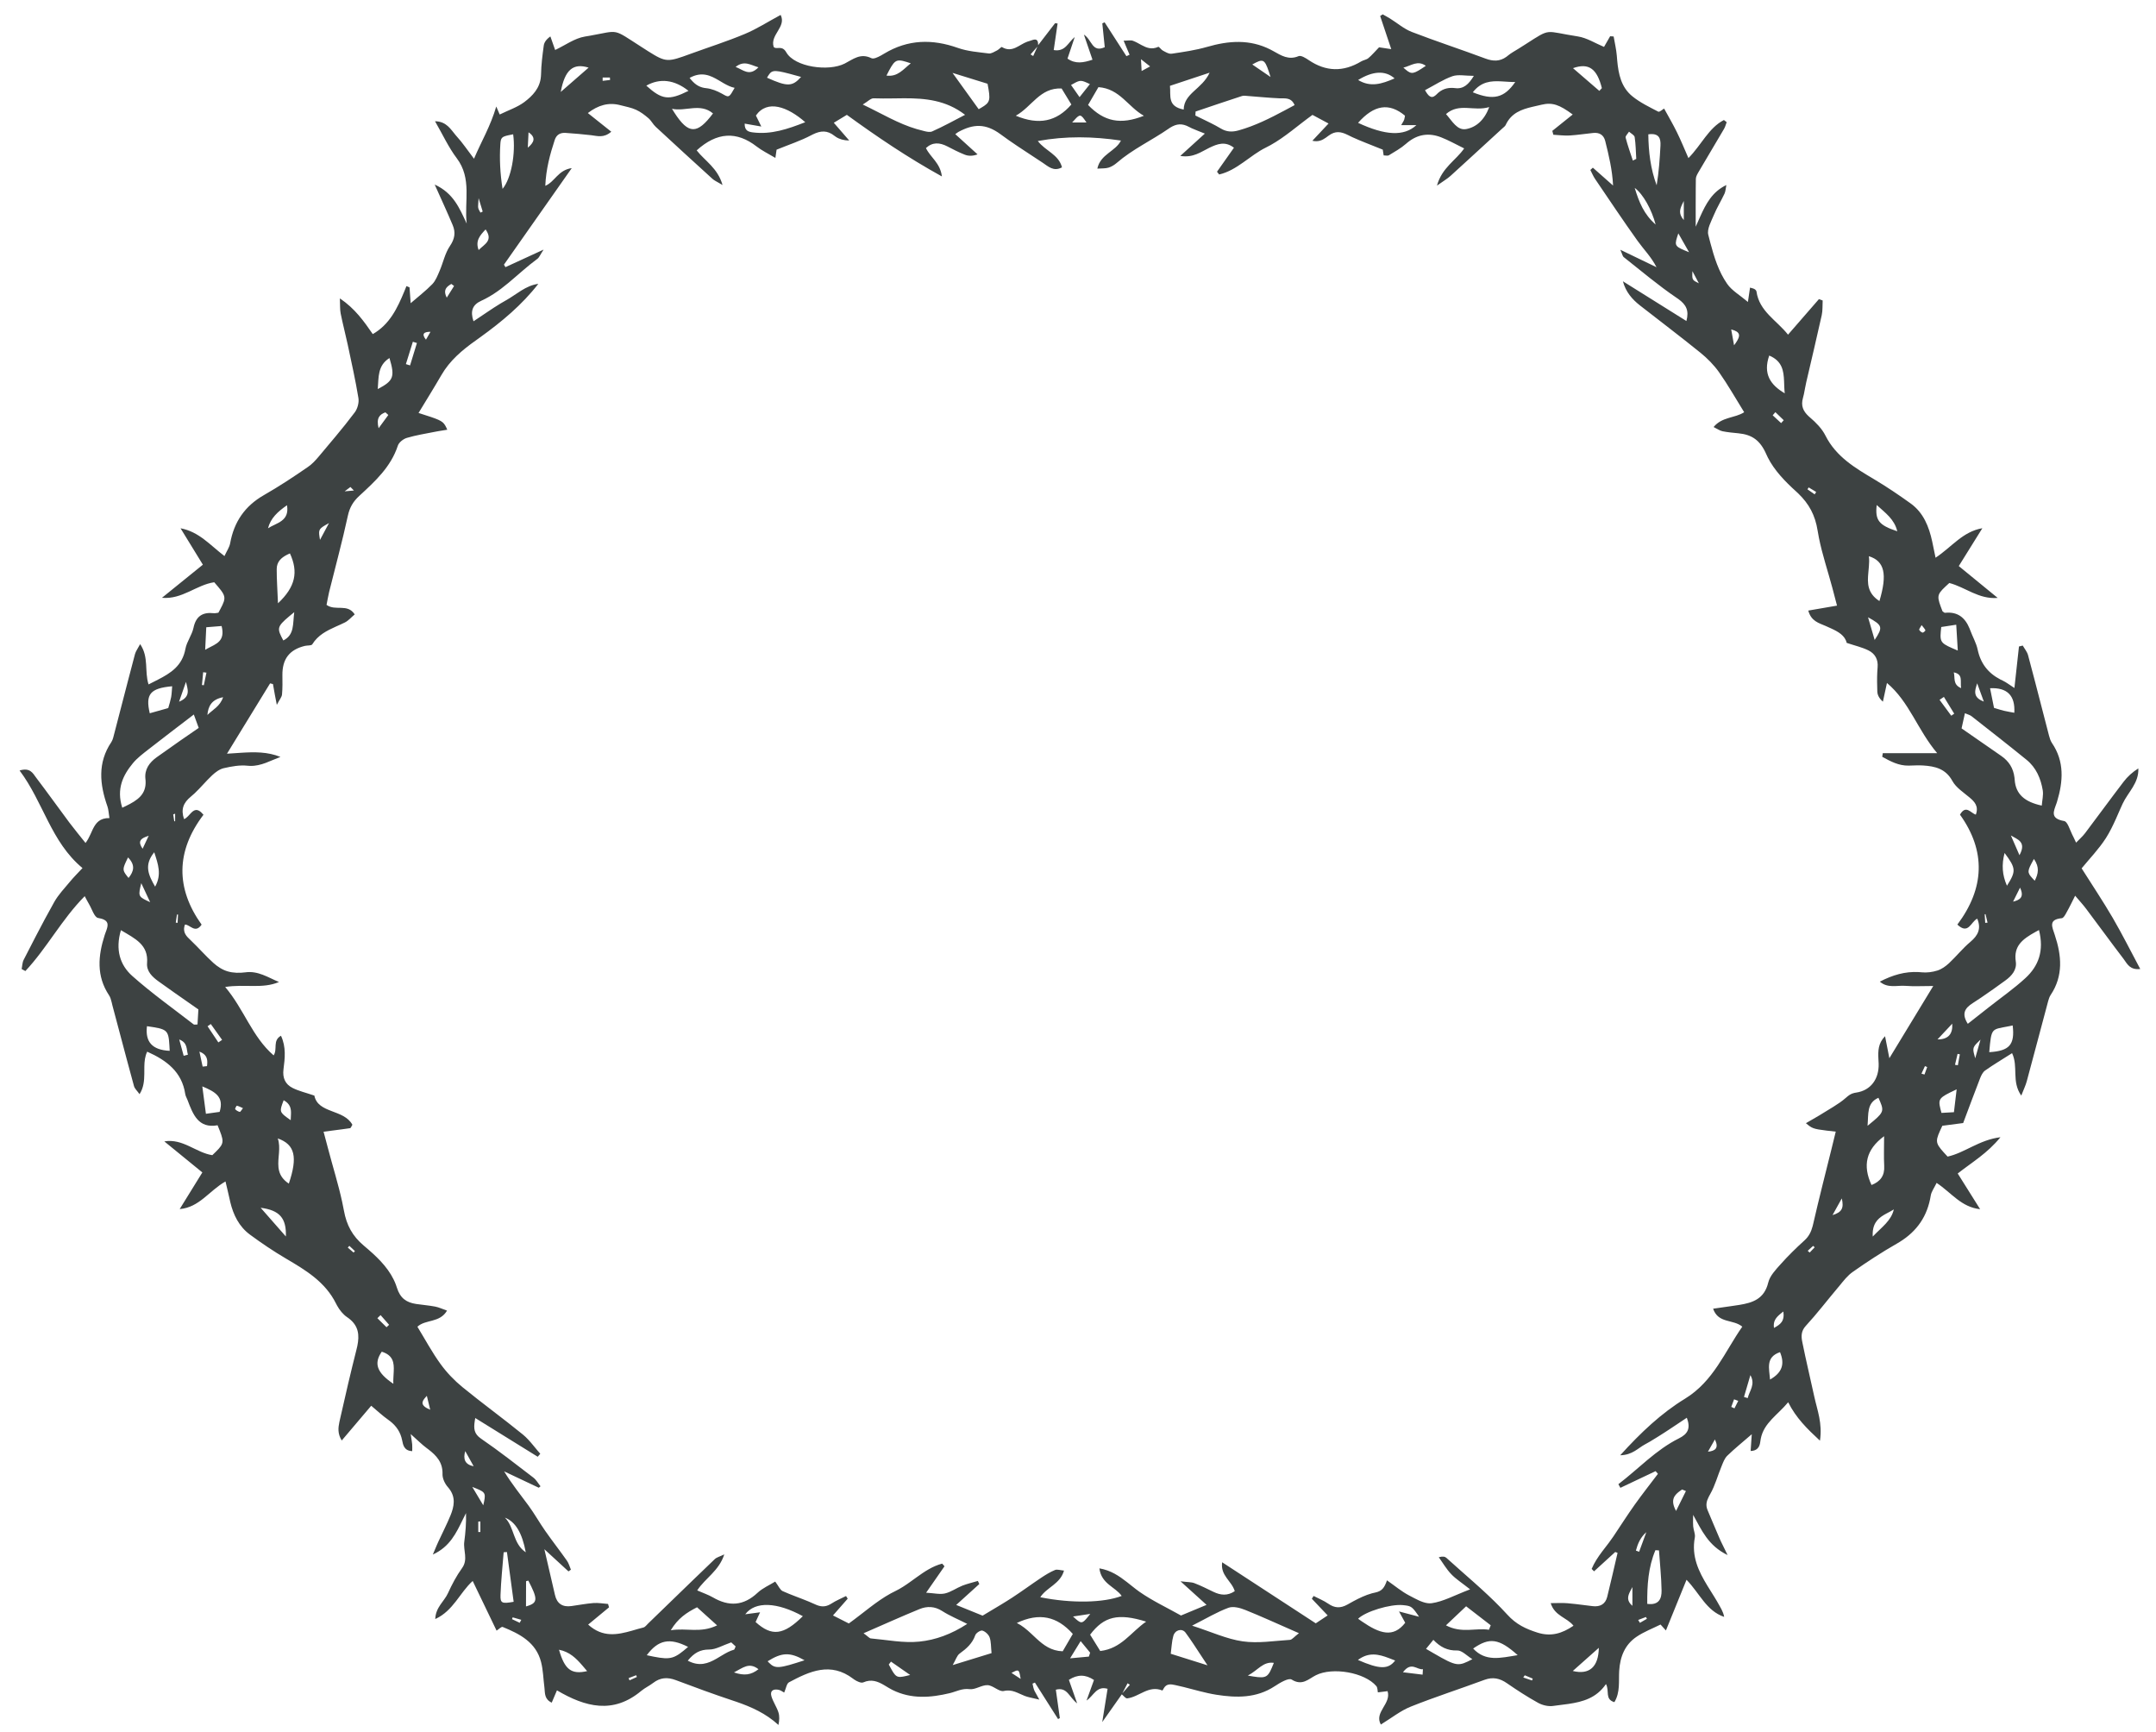 <?xml version="1.0" encoding="UTF-8"?>
<svg width="61px" height="49px" viewBox="0 0 61 49" version="1.1" xmlns="http://www.w3.org/2000/svg" xmlns:xlink="http://www.w3.org/1999/xlink">
    <title>57</title>
    <g id="页面-1" stroke="none" stroke-width="1" fill="none" fill-rule="evenodd">
        <g id="花环" transform="translate(-564, -562)" fill="#3D4242">
            <path d="M603.121,562.406 C603.191,562.446 603.262,562.483 603.33,562.525 C603.534,562.652 603.723,562.818 603.943,562.903 C604.632,563.169 605.336,563.398 606.029,563.657 C606.249,563.739 606.437,563.739 606.621,563.607 L606.66,563.576 C606.706,563.538 606.756,563.504 606.808,563.472 L606.963,563.378 L607.167,563.249 C607.899,562.78 607.683,562.883 608.639,563.03 C608.896,563.069 609.134,563.224 609.383,563.327 L609.556,563.025 L609.655,563.032 C609.686,563.214 609.73,563.396 609.745,563.579 L609.756,563.714 C609.792,564.097 609.867,564.468 610.188,564.727 C610.406,564.903 610.667,565.028 610.918,565.159 C610.952,565.177 611.038,565.096 611.083,565.071 L611.269,565.406 C611.33,565.516 611.389,565.626 611.444,565.738 C611.555,565.963 611.65,566.196 611.771,566.472 C612.141,566.098 612.34,565.62 612.775,565.395 L612.853,565.456 L612.82,565.551 C612.809,565.583 612.797,565.614 612.78,565.643 L612.066,566.851 C612.029,566.915 611.983,566.988 611.981,567.057 L611.978,567.338 C611.975,567.669 611.977,568.012 611.977,568.413 L612.099,568.138 C612.269,567.759 612.444,567.427 612.844,567.234 C612.824,567.334 612.822,567.413 612.792,567.478 C612.696,567.683 612.575,567.877 612.489,568.086 C612.414,568.266 612.291,568.481 612.333,568.643 L612.39,568.865 C612.498,569.273 612.624,569.682 612.868,570.031 C613.001,570.222 613.226,570.348 613.454,570.542 L613.514,570.136 L613.584,570.155 C613.604,570.161 613.623,570.167 613.639,570.177 C613.664,570.191 613.692,570.219 613.696,570.245 C613.775,570.808 614.267,571.06 614.589,571.467 L615.463,570.462 L615.569,570.5 C615.561,570.64 615.572,570.783 615.542,570.918 C615.402,571.552 615.25,572.183 615.104,572.815 C615.078,572.926 615.062,573.038 615.038,573.149 L615.011,573.259 C614.949,573.478 615.016,573.631 615.174,573.777 L615.209,573.808 C615.379,573.953 615.549,574.125 615.647,574.321 C615.951,574.925 616.493,575.24 617.039,575.566 C617.388,575.774 617.726,576.003 618.056,576.24 C618.421,576.502 618.576,576.896 618.668,577.318 L618.763,577.777 C619.226,577.471 619.528,577.039 620.087,576.942 L619.42,578.013 L620.521,578.914 C619.983,578.959 619.606,578.609 619.152,578.492 L619.039,578.596 C618.785,578.835 618.803,578.882 618.959,579.291 L619.003,579.325 C619.013,579.331 619.023,579.336 619.032,579.335 C619.391,579.298 619.599,579.474 619.724,579.777 L619.743,579.826 C619.81,580.011 619.914,580.185 619.954,580.375 C620.037,580.769 620.251,581.041 620.593,581.219 L620.659,581.251 C620.764,581.3 620.857,581.375 620.994,581.462 L621.123,580.288 L621.23,580.262 C621.281,580.352 621.354,580.437 621.38,580.534 L621.58,581.291 L621.973,582.809 C621.992,582.881 622.015,582.957 622.056,583.018 C622.414,583.543 622.372,584.105 622.202,584.672 L622.185,584.724 C622.107,584.949 621.99,585.153 622.402,585.226 C622.497,585.243 622.557,585.461 622.629,585.608 L622.672,585.694 C622.69,585.732 622.71,585.776 622.739,585.837 C622.838,585.734 622.927,585.658 622.995,585.567 C623.359,585.085 623.715,584.596 624.082,584.116 C624.194,583.969 624.332,583.843 624.5,583.737 C624.519,584.153 624.209,584.407 624.057,584.734 L623.993,584.875 L623.868,585.16 C623.783,585.349 623.693,585.535 623.583,585.708 C623.381,586.022 623.115,586.296 622.896,586.564 C623.193,587.035 623.5,587.492 623.777,587.967 C624.045,588.427 624.283,588.904 624.554,589.411 C624.271,589.444 624.19,589.276 624.098,589.148 L624.081,589.124 C623.723,588.656 623.378,588.179 623.023,587.708 C622.934,587.589 622.833,587.481 622.712,587.338 L622.598,587.567 C622.575,587.614 622.552,587.658 622.529,587.701 L622.446,587.853 C622.412,587.913 622.374,587.97 622.335,587.974 C621.947,588.012 622.061,588.217 622.137,588.45 C622.329,589.028 622.383,589.603 622.019,590.147 C621.987,590.196 621.967,590.255 621.951,590.313 L621.939,590.357 C621.74,591.099 621.545,591.843 621.344,592.585 C621.312,592.705 621.256,592.817 621.188,592.993 C620.906,592.59 621.111,592.178 620.928,591.792 L620.538,592.037 C620.41,592.117 620.286,592.198 620.165,592.283 C620.098,592.33 620.054,592.424 620.022,592.505 C619.864,592.912 619.712,593.322 619.544,593.769 L618.955,593.846 L618.889,593.988 C618.738,594.324 618.774,594.363 619.104,594.718 C619.588,594.612 619.993,594.246 620.599,594.17 C620.228,594.626 619.8,594.874 619.39,595.196 L620.024,596.206 C619.488,596.148 619.218,595.745 618.793,595.462 C618.728,595.599 618.646,595.705 618.627,595.82 C618.534,596.403 618.239,596.829 617.746,597.133 L617.674,597.176 C617.243,597.422 616.825,597.695 616.419,597.981 C616.275,598.082 616.162,598.228 616.048,598.368 L615.99,598.437 C615.69,598.793 615.407,599.164 615.092,599.506 C614.953,599.656 614.961,599.809 614.993,599.966 C615.045,600.225 615.102,600.483 615.16,600.74 L615.333,601.513 C615.416,601.893 615.567,602.263 615.492,602.754 C615.126,602.415 614.817,602.112 614.593,601.667 C614.296,602.027 613.907,602.247 613.818,602.697 L613.798,602.821 C613.777,602.931 613.72,603.041 613.531,603.046 L613.563,602.572 C613.313,602.789 613.081,602.975 612.87,603.18 C612.791,603.256 612.75,603.376 612.706,603.483 C612.598,603.744 612.525,604.023 612.387,604.265 L612.345,604.343 C612.281,604.469 612.254,604.583 612.315,604.725 C612.428,604.988 612.535,605.253 612.65,605.515 L612.69,605.604 C612.739,605.709 612.798,605.824 612.879,605.99 C612.327,605.723 612.146,605.286 611.904,604.853 L611.901,605.071 C611.902,605.108 611.903,605.144 611.906,605.18 C611.914,605.285 611.97,605.394 611.952,605.492 C611.852,606.029 612.061,606.452 612.309,606.86 L612.502,607.17 C612.554,607.255 612.606,607.341 612.653,607.428 L612.706,607.524 C612.739,607.59 612.768,607.658 612.782,607.739 C612.276,607.567 612.091,607.074 611.717,606.689 L611.134,608.123 L610.982,607.955 C610.758,608.067 610.516,608.158 610.307,608.299 C609.972,608.524 609.837,608.863 609.812,609.266 C609.794,609.557 609.846,609.869 609.676,610.151 C609.398,610.07 609.544,609.834 609.438,609.639 C609.167,610.036 608.781,610.141 608.378,610.201 L607.943,610.258 C607.807,610.278 607.641,610.238 607.519,610.171 C607.215,610.003 606.923,609.813 606.637,609.616 C606.435,609.476 606.239,609.432 606,609.52 C605.307,609.777 604.602,610.003 603.916,610.277 C603.629,610.391 603.377,610.595 603.068,610.784 C602.872,610.432 603.37,610.199 603.259,609.84 L602.984,609.874 C602.973,609.822 602.978,609.741 602.94,609.696 C602.611,609.309 601.703,609.152 601.231,609.389 C601.02,609.496 600.844,609.699 600.546,609.512 C600.458,609.456 600.211,609.604 600.064,609.701 C599.547,610.041 598.982,610.031 598.413,609.941 C598.102,609.892 597.797,609.799 597.49,609.723 L597.252,609.668 C597.134,609.642 597.009,609.621 596.93,609.753 L596.912,609.786 C596.906,609.8 596.89,609.822 596.886,609.821 C596.501,609.663 596.231,610.002 595.894,610.044 C595.852,610.05 595.801,609.986 595.753,609.942 L595.739,609.93 L595.186,610.714 L595.337,609.773 C595.023,609.683 594.95,609.965 594.742,610.105 L594.952,609.524 C594.714,609.365 594.489,609.361 594.242,609.52 L594.476,610.185 C594.246,610.013 594.198,609.712 593.873,609.799 L593.986,610.602 C593.969,610.611 593.953,610.62 593.936,610.629 L593.281,609.597 L593.213,609.627 L593.239,609.745 C593.244,609.764 593.25,609.783 593.257,609.802 L593.274,609.84 C593.3,609.891 593.338,609.953 593.406,610.079 L593.14,610.018 C593.085,610.005 593.038,609.992 592.994,609.975 C592.803,609.903 592.645,609.78 592.402,609.835 C592.27,609.866 592.1,609.678 591.943,609.67 C591.774,609.663 591.595,609.804 591.432,609.783 C591.219,609.756 591.061,609.85 590.877,609.895 C590.332,610.026 589.784,610.071 589.249,609.805 C589.214,609.788 589.179,609.768 589.144,609.747 L589.012,609.668 C588.84,609.568 588.658,609.489 588.424,609.592 C588.363,609.618 588.246,609.564 588.165,609.509 L588.137,609.488 C587.501,609.005 586.908,609.277 586.324,609.589 C586.256,609.625 586.241,609.759 586.187,609.88 L586.101,609.829 C586.079,609.818 586.055,609.807 586.031,609.802 C585.89,609.771 585.779,609.821 585.825,609.982 C585.87,610.139 585.972,610.28 586.023,610.436 C586.059,610.544 586.051,610.667 586.025,610.796 C585.667,610.468 585.262,610.288 584.837,610.141 L584.738,610.108 C584.194,609.927 583.655,609.729 583.119,609.527 C582.884,609.439 582.68,609.453 582.481,609.606 C582.373,609.689 582.246,609.747 582.142,609.833 C581.35,610.494 580.566,610.294 579.758,609.817 L579.61,610.165 C579.408,610.071 579.42,609.91 579.406,609.764 L579.403,609.733 C579.372,609.494 579.368,609.248 579.309,609.017 C579.166,608.457 578.706,608.22 578.223,608.024 C578.186,608.009 578.11,608.09 578.05,608.128 L577.374,606.723 C577.005,607.056 576.83,607.563 576.315,607.8 C576.325,607.464 576.57,607.3 576.674,607.069 C576.786,606.823 576.915,606.578 577.073,606.359 C577.251,606.112 577.103,605.86 577.136,605.613 C577.171,605.349 577.193,605.083 577.185,604.803 L577.099,604.975 C576.91,605.361 576.731,605.754 576.246,605.975 L576.362,605.701 C576.375,605.671 576.388,605.641 576.402,605.612 C576.515,605.366 576.641,605.124 576.744,604.873 C576.851,604.614 576.898,604.358 576.709,604.113 L576.673,604.069 C576.588,603.974 576.516,603.823 576.52,603.699 C576.53,603.367 576.349,603.176 576.12,603 L576.076,602.967 C575.935,602.863 575.811,602.736 575.62,602.567 L575.651,602.774 C575.656,602.805 575.659,602.831 575.662,602.858 C575.667,602.914 575.663,602.97 575.663,603.05 C575.435,603.041 575.404,602.877 575.378,602.744 C575.332,602.512 575.215,602.342 575.037,602.202 L574.987,602.165 C574.816,602.044 574.663,601.9 574.503,601.766 L573.669,602.749 C573.549,602.556 573.568,602.387 573.602,602.228 L573.628,602.112 C573.773,601.464 573.924,600.817 574.087,600.173 L574.11,600.075 C574.173,599.77 574.148,599.506 573.868,599.294 L573.822,599.261 C573.707,599.184 573.608,599.06 573.538,598.934 L573.509,598.879 C573.203,598.261 572.651,597.932 572.088,597.601 C571.739,597.396 571.4,597.167 571.073,596.926 C570.762,596.697 570.602,596.367 570.514,596.001 L570.498,595.927 C570.465,595.773 570.426,595.621 570.38,595.421 C569.91,595.69 569.644,596.153 569.084,596.203 L569.725,595.166 L568.649,594.288 C569.177,594.2 569.546,594.608 570.007,594.678 L570.112,594.576 C570.359,594.332 570.339,594.282 570.156,593.832 C569.61,593.93 569.459,593.522 569.305,593.116 C569.284,593.06 569.249,593.006 569.241,592.947 C569.147,592.323 568.718,591.997 568.165,591.75 C568.1,591.882 568.087,592.024 568.084,592.17 L568.083,592.377 C568.081,592.571 568.066,592.767 567.948,592.952 C567.881,592.857 567.811,592.797 567.791,592.723 L567.586,591.966 L567.183,590.451 L567.158,590.347 C567.141,590.278 567.122,590.209 567.084,590.153 C566.722,589.608 566.775,589.035 566.961,588.455 L566.978,588.405 L567.014,588.307 C567.068,588.149 567.081,588.018 566.775,587.967 C566.669,587.95 566.599,587.707 566.514,587.567 C566.477,587.504 566.444,587.439 566.397,587.351 C565.748,588.005 565.328,588.818 564.718,589.469 L564.613,589.413 C564.631,589.325 564.63,589.228 564.67,589.151 L565.009,588.493 C565.18,588.164 565.354,587.837 565.536,587.514 C565.653,587.307 565.824,587.129 565.978,586.943 C566.082,586.817 566.199,586.701 566.334,586.556 C565.441,585.816 565.229,584.694 564.554,583.796 C564.856,583.704 564.932,583.879 565.021,583.996 C565.341,584.417 565.648,584.847 565.964,585.271 C566.106,585.46 566.258,585.642 566.42,585.846 C566.48,585.769 566.522,585.682 566.562,585.596 L566.595,585.523 L566.628,585.452 C566.715,585.277 566.824,585.137 567.096,585.142 C567.074,585.009 567.072,584.905 567.04,584.813 C566.821,584.19 566.755,583.578 567.151,582.991 C567.175,582.955 567.19,582.912 567.203,582.868 L567.62,581.262 C567.686,581.009 567.752,580.757 567.819,580.504 C567.841,580.422 567.897,580.35 567.965,580.221 C568.218,580.591 568.083,580.988 568.203,581.361 L568.465,581.228 C568.828,581.042 569.159,580.836 569.247,580.352 C569.285,580.148 569.431,579.965 569.474,579.762 C569.543,579.432 569.729,579.312 570.047,579.346 C570.091,579.351 570.136,579.337 570.179,579.333 L570.23,579.238 C570.42,578.885 570.395,578.855 570.061,578.471 C569.558,578.543 569.156,578.962 568.582,578.911 L569.74,577.974 L569.108,576.944 C569.634,577.043 569.938,577.415 570.351,577.73 C570.414,577.59 570.491,577.484 570.512,577.367 C570.621,576.764 570.927,576.315 571.465,576.007 C571.896,575.76 572.313,575.486 572.721,575.203 C572.833,575.126 572.927,575.022 573.018,574.915 L573.496,574.345 C573.681,574.123 573.862,573.899 574.035,573.668 C574.115,573.563 574.162,573.39 574.141,573.261 C574.058,572.755 573.945,572.254 573.839,571.753 C573.776,571.458 573.698,571.166 573.639,570.87 C573.616,570.756 573.625,570.635 573.616,570.441 C574.047,570.731 574.298,571.092 574.547,571.451 C575.026,571.176 575.243,570.717 575.439,570.243 L575.5,570.093 L575.587,570.129 L575.619,570.577 C575.833,570.391 576.047,570.228 576.232,570.037 C576.328,569.937 576.382,569.792 576.439,569.66 C576.539,569.427 576.591,569.163 576.73,568.959 C576.868,568.756 576.895,568.574 576.808,568.368 C576.657,568.008 576.493,567.654 576.299,567.221 C576.832,567.463 577.003,567.896 577.204,568.324 C577.133,567.7 577.358,567.051 576.923,566.476 C576.691,566.169 576.527,565.809 576.308,565.43 C576.632,565.434 576.751,565.657 576.895,565.827 L576.922,565.858 C577.084,566.034 577.218,566.237 577.411,566.49 C577.623,565.992 577.876,565.574 578.041,565.013 L578.138,565.239 C578.385,565.118 578.635,565.036 578.835,564.887 C579.071,564.709 579.277,564.493 579.304,564.167 L579.308,564.104 C579.312,563.833 579.348,563.562 579.384,563.293 C579.396,563.202 579.451,563.117 579.572,563.03 L579.707,563.414 C579.987,563.283 580.256,563.082 580.549,563.034 L580.698,563.009 C581.535,562.86 581.315,562.795 582.152,563.33 L582.344,563.453 C582.85,563.771 582.891,563.759 583.542,563.521 C584.052,563.335 584.571,563.171 585.072,562.961 C585.413,562.819 585.728,562.615 586.087,562.422 C586.257,562.763 585.78,562.983 585.89,563.328 C585.965,563.412 586.104,563.282 586.223,563.444 L586.247,563.481 C586.484,563.898 587.443,564.031 587.901,563.797 C588.138,563.675 588.345,563.494 588.653,563.645 C588.714,563.676 588.827,563.625 588.927,563.569 L589.02,563.515 C589.689,563.113 590.376,563.099 591.1,563.355 C591.376,563.453 591.681,563.475 591.974,563.512 C592.049,563.522 592.136,563.462 592.212,563.425 C592.263,563.4 592.328,563.32 592.347,563.331 C592.638,563.507 592.833,563.262 593.063,563.18 L593.137,563.157 L593.214,563.131 C593.298,563.106 593.371,563.105 593.372,563.26 L593.371,563.28 L593.851,562.657 L593.923,562.664 L593.813,563.416 C594.142,563.473 594.216,563.204 594.408,563.047 L594.203,563.658 C594.432,563.818 594.652,563.774 594.91,563.689 L594.667,562.979 C594.899,563.125 594.895,563.499 595.257,563.335 L595.188,562.661 L595.253,562.631 L595.87,563.589 L595.959,563.548 L595.791,563.151 C595.903,563.151 595.99,563.129 596.058,563.155 C596.099,563.17 596.138,563.19 596.178,563.21 L596.295,563.274 C596.438,563.351 596.585,563.411 596.772,563.325 C596.793,563.315 596.851,563.406 596.902,563.432 L596.971,563.469 C597.031,563.5 597.093,563.528 597.147,563.52 C597.484,563.47 597.824,563.421 598.151,563.327 C598.763,563.15 599.359,563.104 599.947,563.403 L600.029,563.447 C600.246,563.568 600.457,563.708 600.741,563.588 C600.81,563.559 600.942,563.642 601.026,563.699 C601.515,564.031 602.007,564.04 602.511,563.738 C602.576,563.699 602.66,563.691 602.716,563.644 C602.812,563.565 602.893,563.467 603.018,563.338 L603.363,563.39 L603.049,562.453 L603.121,562.406 Z M595.968,609.659 L595.902,609.617 L595.756,609.898 L595.968,609.659 Z M607.366,609.485 L607.141,609.391 L607.098,609.453 L607.346,609.538 L607.366,609.485 Z M581.999,609.389 L581.785,609.471 L581.811,609.534 L582.019,609.439 L581.999,609.389 Z M592.618,609.323 L592.878,609.493 L592.854,609.362 C592.822,609.218 592.789,609.235 592.618,609.323 Z M599.305,609.399 L599.457,609.425 C599.852,609.488 599.882,609.439 600.041,609.039 C599.736,608.995 599.597,609.246 599.305,609.399 Z M589.751,609.382 L589.209,609.004 L589.146,609.086 L589.231,609.241 C589.367,609.479 589.418,609.466 589.751,609.382 Z M603.694,609.305 L604.25,609.373 L604.259,609.219 C604.09,609.244 603.932,608.988 603.694,609.305 Z M584.766,609.31 C585.058,609.409 585.251,609.383 585.46,609.219 C585.194,609.012 585.022,609.178 584.766,609.31 Z M579.816,608.668 C579.976,609.227 580.163,609.376 580.612,609.273 L580.481,609.119 C580.295,608.903 580.112,608.726 579.816,608.668 Z M609.236,608.614 L608.499,609.269 C608.969,609.385 609.226,609.154 609.236,608.614 Z M602.42,608.957 C603.032,609.224 603.278,609.23 603.473,608.973 L603.292,608.903 C603.008,608.795 602.728,608.726 602.42,608.957 Z M585.719,608.994 L585.757,609.035 C585.935,609.216 586.044,609.2 586.763,608.966 C586.351,608.731 586.122,608.742 585.719,608.994 Z M597.197,608.278 C597.153,608.432 597.149,608.597 597.124,608.782 L598.164,609.109 L598.013,608.88 C597.845,608.624 597.701,608.399 597.543,608.185 C597.445,608.052 597.245,608.105 597.197,608.278 Z M591.594,608.256 C591.512,608.491 591.346,608.636 591.153,608.775 C591.074,608.831 591.042,608.953 590.955,609.102 L592.054,608.764 C592.035,608.583 592.043,608.442 592,608.32 C591.971,608.238 591.877,608.151 591.795,608.127 C591.742,608.112 591.616,608.193 591.594,608.256 Z M604.554,608.388 L604.347,608.643 L604.555,608.764 C605.229,609.156 605.263,609.139 605.658,608.935 C605.501,608.839 605.364,608.685 605.231,608.689 C604.953,608.698 604.748,608.591 604.554,608.388 Z M584.689,608.46 C584.443,608.545 584.255,608.662 584.067,608.662 C583.811,608.662 583.641,608.754 583.459,608.977 C583.789,609.154 584.038,609.055 584.272,608.921 L584.433,608.825 C584.541,608.76 584.65,608.699 584.765,608.668 C584.783,608.664 584.791,608.621 584.813,608.574 L584.689,608.46 Z M594.843,608.751 L594.575,608.424 L594.276,608.911 L594.808,608.862 L594.843,608.751 Z M582.299,608.823 L582.495,608.864 C582.991,608.961 583.089,608.914 583.468,608.588 C582.946,608.322 582.624,608.387 582.299,608.823 Z M605.68,608.634 C606.033,609.014 606.453,608.9 606.94,608.821 C606.407,608.343 606.141,608.314 605.68,608.634 Z M592.769,607.911 C592.921,607.986 593.047,608.094 593.168,608.206 L593.322,608.35 C593.525,608.537 593.74,608.702 594.067,608.712 L594.353,608.221 C593.906,607.719 593.402,607.612 592.769,607.911 Z M594.843,608.242 L595.129,608.704 C595.728,608.636 595.99,608.176 596.428,607.873 C595.632,607.625 595.234,607.726 594.843,608.242 Z M598.757,607.481 C598.434,607.6 598.135,607.781 597.728,607.987 C598.278,608.164 598.71,608.367 599.161,608.431 C599.595,608.493 600.05,608.417 600.495,608.389 C600.556,608.385 600.612,608.306 600.751,608.2 L599.882,607.817 C599.663,607.721 599.449,607.629 599.234,607.543 C599.087,607.484 598.891,607.431 598.757,607.481 Z M590.014,607.519 C589.516,607.723 589.025,607.944 588.433,608.202 C588.566,608.299 588.6,608.345 588.638,608.348 C589.097,608.388 589.563,608.485 590.014,608.438 C590.467,608.392 590.916,608.23 591.366,607.937 C591.103,607.804 590.868,607.708 590.659,607.574 C590.444,607.436 590.229,607.431 590.014,607.519 Z M607.612,564.963 L607.535,564.981 L607.356,565.022 C607.05,565.094 606.757,565.195 606.6,565.536 C606.582,565.574 606.539,565.602 606.506,565.633 L605.528,566.53 C605.365,566.68 605.202,566.829 605.038,566.977 C604.947,567.059 604.837,567.122 604.656,567.251 C604.799,566.737 605.193,566.537 605.426,566.198 C605.179,566.077 604.983,565.966 604.775,565.885 C604.432,565.751 604.117,565.796 603.83,566.026 L603.78,566.068 C603.635,566.196 603.461,566.291 603.295,566.393 C603.263,566.413 603.209,566.396 603.148,566.396 L603.123,566.233 C602.811,566.105 602.529,566.003 602.263,565.881 L602.132,565.817 C601.934,565.718 601.776,565.7 601.593,565.836 L601.509,565.897 C601.412,565.965 601.298,566.021 601.131,565.982 L601.589,565.494 L601.134,565.25 C600.725,565.545 600.359,565.877 599.944,566.107 L599.818,566.173 C599.361,566.397 599.004,566.817 598.494,566.936 L598.433,566.858 L598.912,566.179 C598.661,565.986 598.445,566.071 598.215,566.181 C597.983,566.292 597.763,566.471 597.394,566.411 L598.089,565.779 C597.951,565.722 597.831,565.68 597.721,565.63 L597.641,565.59 C597.446,565.485 597.291,565.497 597.106,565.612 L597.063,565.641 C596.582,565.974 596.043,566.221 595.595,566.609 C595.528,566.667 595.445,566.718 595.361,566.743 C595.273,566.769 595.175,566.761 595.047,566.77 C595.136,566.356 595.564,566.286 595.715,565.976 C594.92,565.859 594.159,565.844 593.363,565.989 C593.579,566.273 593.954,566.368 594.047,566.734 C593.808,566.864 593.654,566.704 593.503,566.605 L593.02,566.287 C592.859,566.182 592.699,566.075 592.542,565.966 L592.31,565.799 C591.88,565.481 591.533,565.509 591.122,565.729 C591.096,565.743 591.073,565.763 591.028,565.795 L591.658,566.367 C591.509,566.421 591.394,566.414 591.292,566.374 C591.124,566.308 590.962,566.223 590.801,566.14 C590.586,566.03 590.386,566.014 590.198,566.188 C590.322,566.452 590.602,566.604 590.649,566.991 C589.673,566.451 588.819,565.872 587.96,565.249 L587.591,565.473 L588.027,565.975 C587.868,565.972 587.745,565.936 587.648,565.87 L587.613,565.845 C587.404,565.678 587.218,565.695 586.998,565.802 L586.953,565.825 C586.654,565.983 586.326,566.09 585.972,566.234 L585.938,566.467 C585.731,566.343 585.558,566.261 585.41,566.146 C584.843,565.705 584.283,565.735 583.711,566.254 C583.942,566.55 584.306,566.752 584.443,567.234 L584.354,567.182 C584.26,567.128 584.2,567.099 584.153,567.055 C583.617,566.569 583.083,566.079 582.552,565.587 C582.475,565.516 582.427,565.413 582.349,565.346 C582.241,565.253 582.123,565.163 581.995,565.105 C581.86,565.043 581.707,565.017 581.561,564.978 C581.218,564.885 580.923,564.976 580.632,565.198 L581.295,565.726 C581.081,565.911 580.904,565.846 580.729,565.825 C580.49,565.796 580.25,565.778 580.009,565.76 C579.857,565.748 579.745,565.806 579.695,565.959 C579.56,566.369 579.448,566.785 579.428,567.257 C579.703,567.139 579.786,566.813 580.177,566.755 L578.258,569.487 L578.301,569.557 L579.38,569.061 C579.281,569.211 579.256,569.284 579.205,569.321 C579.063,569.425 578.927,569.538 578.793,569.653 L578.592,569.826 C578.322,570.061 578.047,570.29 577.726,570.455 L577.617,570.508 C577.367,570.621 577.3,570.799 577.397,571.089 C577.661,570.916 577.907,570.739 578.162,570.585 L578.317,570.495 C578.614,570.33 578.87,570.078 579.231,570.029 C578.767,570.627 578.195,571.102 577.593,571.536 L577.464,571.629 C577.074,571.905 576.726,572.198 576.486,572.614 C576.279,572.971 576.061,573.321 575.842,573.682 L576.194,573.796 C576.546,573.916 576.565,573.957 576.655,574.156 L576.419,574.194 C576.381,574.2 576.343,574.207 576.305,574.215 C576.039,574.268 575.77,574.31 575.511,574.387 C575.411,574.417 575.288,574.513 575.257,574.605 C575.059,575.21 574.611,575.617 574.166,576.027 C573.992,576.186 573.892,576.356 573.841,576.594 C573.685,577.316 573.49,578.029 573.312,578.746 C573.282,578.872 573.261,579 573.239,579.111 C573.493,579.295 573.83,579.062 574.036,579.38 C573.936,579.464 573.858,579.559 573.758,579.608 C573.716,579.629 573.674,579.649 573.631,579.668 L573.503,579.725 C573.247,579.841 572.997,579.964 572.835,580.227 C572.81,580.268 572.698,580.254 572.627,580.271 C572.187,580.377 571.984,580.645 571.99,581.103 C571.992,581.284 571.996,581.466 571.979,581.646 C571.973,581.718 571.912,581.785 571.832,581.939 L571.776,581.65 L571.766,581.593 C571.75,581.512 571.737,581.431 571.723,581.351 L571.642,581.331 L570.422,583.321 L570.814,583.295 C571.2,583.27 571.572,583.265 571.935,583.412 C571.651,583.516 571.394,583.673 571.078,583.666 L571.004,583.661 C570.784,583.637 570.551,583.68 570.332,583.73 C570.213,583.757 570.096,583.844 570.003,583.931 C569.83,584.093 569.679,584.279 569.507,584.441 L569.401,584.534 C569.188,584.709 569.113,584.894 569.207,585.171 C569.248,585.157 569.285,585.125 569.32,585.089 L569.379,585.025 C569.476,584.918 569.578,584.83 569.757,585.048 C568.975,586.077 568.969,587.129 569.704,588.156 C569.522,588.421 569.377,588.152 569.233,588.154 C569.153,588.378 569.277,588.486 569.402,588.605 C569.619,588.811 569.816,589.04 570.038,589.24 C570.153,589.344 570.297,589.437 570.444,589.479 C570.599,589.524 570.777,589.528 570.938,589.506 C571.301,589.455 571.582,589.65 571.893,589.779 C571.426,589.981 570.929,589.83 570.371,589.92 C570.906,590.55 571.131,591.327 571.742,591.855 C571.859,591.678 571.706,591.435 571.95,591.299 C572.099,591.62 572.061,591.937 572.021,592.246 C571.989,592.492 572.071,592.671 572.276,592.775 C572.452,592.864 572.65,592.909 572.894,592.992 C572.997,593.504 573.727,593.372 573.97,593.817 C573.939,593.867 573.925,593.911 573.907,593.914 L573.67,593.947 C573.51,593.969 573.343,593.99 573.155,594.014 L573.283,594.496 C573.414,594.996 573.57,595.491 573.68,595.995 L573.731,596.248 C573.806,596.66 573.972,596.965 574.29,597.234 L574.428,597.352 C574.748,597.63 575.049,597.938 575.201,598.342 L575.231,598.43 C575.324,598.726 575.501,598.846 575.774,598.887 C575.953,598.914 576.134,598.927 576.312,598.961 C576.417,598.981 576.517,599.03 576.648,599.075 C576.44,599.43 576.038,599.316 575.81,599.531 C576.033,599.897 576.226,600.257 576.464,600.585 C576.639,600.827 576.853,601.05 577.084,601.239 C577.644,601.697 578.231,602.122 578.792,602.579 C578.899,602.666 578.992,602.772 579.082,602.881 L579.217,603.044 L579.286,603.124 L579.214,603.209 L577.446,602.113 L577.432,602.199 C577.401,602.407 577.407,602.558 577.609,602.696 C578.117,603.044 578.602,603.425 579.092,603.8 C579.173,603.862 579.226,603.962 579.293,604.044 L579.243,604.085 L578.263,603.622 C578.48,603.98 578.726,604.28 578.955,604.592 C579.123,604.822 579.263,605.073 579.427,605.307 C579.626,605.592 579.841,605.866 580.041,606.15 C580.093,606.224 580.116,606.318 580.153,606.403 L580.084,606.452 L579.402,605.825 L579.701,607.115 C579.757,607.366 579.916,607.467 580.165,607.433 C580.374,607.405 580.582,607.363 580.792,607.347 C580.928,607.337 581.067,607.363 581.204,607.373 L581.231,607.469 L580.641,607.957 C581.054,608.332 581.47,608.245 581.882,608.129 L582.043,608.082 C582.097,608.067 582.151,608.052 582.204,608.039 C582.255,608.026 582.296,607.966 582.339,607.925 L583.593,606.711 C583.803,606.508 584.012,606.307 584.223,606.105 C584.277,606.053 584.363,606.034 584.492,605.971 C584.342,606.44 583.953,606.642 583.726,606.99 C583.895,607.064 584.039,607.112 584.168,607.186 C584.624,607.452 585.036,607.43 585.434,607.057 C585.578,606.922 585.773,606.84 585.933,606.74 C586.029,606.867 586.07,606.976 586.144,607.01 C586.384,607.118 586.635,607.203 586.879,607.304 L587.06,607.383 C587.217,607.457 587.344,607.463 587.485,607.385 L587.524,607.362 C587.653,607.278 587.798,607.219 587.937,607.149 L587.984,607.224 L587.568,607.698 L588.016,607.925 C588.421,607.635 588.787,607.303 589.202,607.075 L589.328,607.011 C589.483,606.936 589.626,606.84 589.766,606.739 L589.934,606.618 C590.158,606.457 590.386,606.303 590.657,606.232 L590.723,606.307 L590.203,607.055 C590.425,607.067 590.589,607.109 590.735,607.076 C590.907,607.036 591.061,606.922 591.229,606.855 C591.371,606.8 591.521,606.766 591.667,606.722 L591.708,606.809 L591.054,607.401 L591.801,607.704 L592.315,607.396 C592.425,607.329 592.533,607.263 592.638,607.194 C592.915,607.014 593.18,606.817 593.455,606.634 C593.58,606.551 593.71,606.47 593.848,606.413 C593.912,606.387 594.001,606.42 594.104,606.429 C593.997,606.812 593.613,606.901 593.433,607.183 C594.321,607.361 595.222,607.342 595.736,607.146 C595.556,606.888 595.161,606.81 595.105,606.366 C595.428,606.421 595.662,606.581 595.883,606.753 L596.056,606.89 C596.115,606.937 596.174,606.983 596.235,607.026 C596.602,607.283 597.014,607.475 597.414,607.7 L598.137,607.399 L597.4,606.732 C597.608,606.758 597.71,606.752 597.796,606.786 C597.979,606.856 598.155,606.945 598.331,607.03 C598.534,607.128 598.73,607.149 598.935,607.011 C598.851,606.722 598.523,606.572 598.579,606.194 L601.227,607.921 L601.564,607.697 L601.116,607.226 L601.166,607.147 C601.305,607.219 601.453,607.277 601.581,607.366 C601.763,607.491 601.923,607.501 602.123,607.39 L602.29,607.297 C602.46,607.206 602.635,607.122 602.816,607.072 L602.907,607.051 C603.101,607.011 603.17,606.914 603.242,606.705 C603.47,606.864 603.653,607.019 603.86,607.128 L604.018,607.211 C604.181,607.296 604.354,607.373 604.506,607.352 C604.834,607.306 605.144,607.131 605.594,606.96 C605.359,606.774 605.19,606.668 605.058,606.528 C604.923,606.387 604.823,606.212 604.708,606.051 C604.825,606.02 604.884,606.034 604.924,606.07 C605.44,606.539 605.982,606.984 606.466,607.483 L606.644,607.672 C606.898,607.953 607.167,608.077 607.498,608.183 C607.884,608.306 608.199,608.207 608.519,607.989 C608.333,607.753 607.988,607.718 607.874,607.35 C608.057,607.35 608.201,607.34 608.343,607.352 L608.583,607.376 L609.061,607.435 C609.271,607.46 609.421,607.38 609.473,607.172 C609.576,606.758 609.669,606.342 609.766,605.928 L609.7,605.903 L609.101,606.45 L609.033,606.382 C609.107,606.204 609.213,606.047 609.326,605.895 L609.519,605.643 C609.563,605.584 609.607,605.524 609.648,605.463 C609.849,605.163 610.043,604.858 610.252,604.564 C610.463,604.268 610.689,603.982 610.908,603.692 L610.842,603.616 L609.846,604.088 L609.789,603.985 C610.359,603.551 610.849,603.014 611.502,602.689 C611.748,602.566 611.841,602.414 611.726,602.105 L611.268,602.41 C611.218,602.443 611.169,602.476 611.119,602.508 C610.976,602.599 610.833,602.692 610.686,602.778 L610.538,602.861 C610.345,602.964 610.188,603.159 609.841,603.167 C610.431,602.516 611.008,601.974 611.671,601.569 C612.486,601.071 612.797,600.239 613.295,599.529 C613.033,599.311 612.618,599.448 612.469,599.021 L612.993,598.946 L613.214,598.913 C613.587,598.852 613.917,598.747 614.029,598.282 C614.075,598.091 614.24,597.918 614.38,597.762 C614.59,597.526 614.818,597.303 615.053,597.09 C615.18,596.975 615.243,596.845 615.285,596.687 L615.3,596.626 C615.464,595.906 615.649,595.191 615.826,594.474 L615.939,594.012 L615.692,593.984 C615.289,593.936 615.264,593.915 615.095,593.773 L615.354,593.623 C615.395,593.599 615.436,593.575 615.477,593.551 L615.875,593.307 C615.999,593.23 616.12,593.149 616.227,593.054 C616.309,592.982 616.365,592.939 616.468,592.916 L616.514,592.908 C616.936,592.847 617.166,592.515 617.153,592.089 L617.146,591.95 C617.136,591.733 617.136,591.513 617.334,591.312 L617.456,591.935 L618.698,589.892 C618.393,589.892 618.151,589.907 617.911,589.888 C617.676,589.869 617.414,589.965 617.186,589.769 C617.549,589.581 617.9,589.478 618.281,589.498 L618.369,589.505 C618.516,589.52 618.676,589.499 618.817,589.454 C618.936,589.416 619.05,589.334 619.144,589.247 C619.352,589.052 619.531,588.826 619.748,588.644 C619.968,588.459 620.06,588.267 619.942,587.987 C619.759,588.079 619.695,588.452 619.38,588.155 C620.153,587.125 620.192,586.074 619.454,585.045 C619.623,584.75 619.765,585.008 619.903,585.044 C619.987,584.808 619.872,584.682 619.723,584.558 C619.551,584.413 619.342,584.28 619.239,584.092 C619.048,583.744 618.749,583.676 618.41,583.654 C618.275,583.645 618.138,583.656 618.002,583.658 C617.718,583.663 617.486,583.536 617.254,583.408 L617.27,583.306 L618.809,583.306 C618.246,582.638 618.024,581.855 617.388,581.32 L617.273,581.849 C617.161,581.749 617.119,581.656 617.115,581.56 C617.109,581.379 617.105,581.197 617.114,581.016 L617.123,580.881 C617.144,580.653 617.049,580.49 616.863,580.398 C616.685,580.31 616.485,580.265 616.249,580.186 C616.199,579.975 616.01,579.869 615.799,579.773 L615.652,579.707 C615.467,579.625 615.245,579.578 615.162,579.272 L615.975,579.132 L615.843,578.629 C615.717,578.157 615.558,577.69 615.463,577.214 L615.426,577.009 C615.357,576.575 615.185,576.255 614.879,575.96 L614.816,575.901 C614.511,575.626 614.201,575.306 614.019,574.945 L613.976,574.854 C613.802,574.455 613.571,574.294 613.183,574.257 C613.032,574.242 612.881,574.229 612.734,574.199 C612.658,574.184 612.59,574.132 612.483,574.08 C612.723,573.787 613.084,573.832 613.348,573.661 C613.103,573.266 612.888,572.885 612.637,572.529 C612.491,572.323 612.305,572.135 612.107,571.975 C611.545,571.52 610.967,571.084 610.397,570.638 C610.178,570.466 609.998,570.259 609.917,569.957 L611.714,571.081 C611.794,570.78 611.706,570.618 611.483,570.457 L611.442,570.429 C610.92,570.076 610.437,569.665 609.941,569.274 C609.907,569.247 609.899,569.186 609.844,569.065 L610.868,569.559 C610.718,569.265 610.505,569.055 610.334,568.816 C609.922,568.24 609.529,567.65 609.131,567.064 C609.077,566.985 609.041,566.894 608.996,566.808 L609.067,566.743 L609.639,567.249 C609.617,566.802 609.518,566.395 609.417,565.989 C609.373,565.814 609.251,565.744 609.079,565.761 C608.854,565.783 608.631,565.82 608.405,565.833 C608.254,565.841 608.101,565.82 607.949,565.812 L607.92,565.702 L608.497,565.239 C608.12,564.961 607.923,564.889 607.612,564.963 Z M602.425,607.792 L602.53,607.866 C603.043,608.219 603.423,608.337 603.758,607.905 L603.582,607.585 L604.15,607.735 L604.09,607.647 C603.943,607.438 603.905,607.427 603.692,607.406 C603.338,607.371 602.628,607.587 602.425,607.792 Z M585.085,607.665 L585.505,607.609 L585.378,607.884 C585.837,608.3 586.169,608.258 586.715,607.719 C585.986,607.32 585.37,607.29 585.085,607.665 Z M583.722,607.467 C583.419,607.621 583.182,607.779 582.978,608.117 C583.432,608.044 583.814,608.208 584.289,607.979 L583.722,607.467 Z M606.177,607.976 L605.481,607.439 L604.911,607.978 C605.356,608.214 605.752,608.044 606.127,608.103 L606.177,607.976 Z M610.596,607.793 L610.569,607.742 L610.349,607.826 L610.399,607.907 L610.596,607.793 Z M578.749,607.822 L578.505,607.752 L578.487,607.803 L578.704,607.906 L578.749,607.822 Z M594.847,607.654 L594.359,607.728 L594.446,607.806 C594.614,607.951 594.64,607.917 594.847,607.654 Z M578.948,606.713 L578.901,606.724 C578.891,606.727 578.884,606.73 578.884,606.733 C578.881,606.965 578.882,607.196 578.882,607.443 L578.947,607.423 C579.222,607.331 579.206,607.21 578.948,606.713 Z M610.186,607.426 L610.186,606.895 L610.126,607.007 C610.054,607.147 610.014,607.282 610.186,607.426 Z M610.837,605.852 C610.633,606.335 610.601,606.848 610.606,607.371 C610.944,607.416 611.015,607.213 611.011,606.993 C611.005,606.615 610.964,606.237 610.938,605.858 L610.837,605.852 Z M578.533,607.312 L578.343,605.904 L578.25,605.911 C578.219,606.314 578.175,606.717 578.161,607.12 C578.153,607.354 578.202,607.371 578.533,607.312 Z M578.286,604.931 C578.559,605.204 578.508,605.667 578.876,605.912 C578.774,605.369 578.588,605.05 578.286,604.931 Z M610.58,605.342 C610.412,605.489 610.336,605.671 610.285,605.863 L610.376,605.897 L610.58,605.342 Z M577.591,605.337 L577.591,605.04 L577.532,605.042 L577.532,605.337 L577.591,605.337 Z M611.7,604.179 L611.592,604.135 L611.544,604.168 C611.378,604.286 611.245,604.423 611.421,604.742 L611.7,604.179 Z M577.362,604.062 L577.673,604.582 L577.698,604.469 C577.749,604.214 577.709,604.198 577.362,604.062 Z M577.163,603.049 C577.1,603.269 577.148,603.429 577.401,603.477 L577.163,603.049 Z M612.52,602.719 L612.323,603.066 C612.537,603.044 612.637,602.961 612.52,602.719 Z M576.172,601.879 L576.077,601.486 L576.045,601.521 C575.935,601.642 575.874,601.757 576.172,601.879 Z M613.18,601.628 L613.062,601.584 L612.983,601.799 L613.073,601.84 L613.18,601.628 Z M613.524,600.9 L613.343,601.517 L613.448,601.55 C613.498,601.341 613.674,601.164 613.524,600.9 Z M574.801,600.237 C574.573,600.567 574.655,600.825 575.129,601.145 C575.126,601.091 575.127,601.038 575.13,600.985 L575.14,600.794 C575.151,600.551 575.128,600.339 574.801,600.237 Z M614.362,600.25 C613.946,600.392 614.058,600.714 614.08,601.025 C614.421,600.831 614.504,600.589 614.362,600.25 Z M614.457,599.1 L614.386,599.156 C614.242,599.274 614.164,599.375 614.191,599.565 C614.37,599.466 614.497,599.38 614.457,599.1 Z M575.009,599.477 L574.768,599.202 L574.677,599.289 L574.936,599.545 L575.009,599.477 Z M574.042,597.391 L573.884,597.243 L573.84,597.292 L574.004,597.433 L574.042,597.391 Z M615.344,597.283 L615.298,597.244 L615.146,597.383 L615.201,597.433 L615.344,597.283 Z M617.582,596.212 C617.552,596.231 617.52,596.249 617.488,596.267 L617.357,596.337 L617.293,596.374 C617.113,596.484 616.965,596.636 616.986,596.98 C617.245,596.707 617.508,596.536 617.582,596.212 Z M571.375,596.166 L572.088,596.978 C572.106,596.461 571.913,596.235 571.375,596.166 Z M616.11,595.901 L615.848,596.373 C616.119,596.291 616.172,596.17 616.11,595.901 Z M617.307,594.141 C616.792,594.52 616.697,594.973 616.951,595.522 C617.201,595.425 617.327,595.258 617.31,594.978 C617.296,594.727 617.307,594.475 617.307,594.141 Z M571.859,594.204 C571.906,594.337 571.903,594.477 571.893,594.618 L571.885,594.711 C571.861,594.992 571.845,595.267 572.172,595.482 C572.425,594.732 572.349,594.377 571.859,594.204 Z M617.147,593.054 C616.811,593.203 616.868,593.506 616.839,593.847 L617.018,593.699 C617.319,593.442 617.298,593.394 617.147,593.054 Z M572.026,593.123 L571.983,593.238 C571.904,593.462 571.941,593.488 572.225,593.688 L572.233,593.514 C572.238,593.366 572.217,593.228 572.026,593.123 Z M569.724,592.732 L569.826,593.507 L570.214,593.453 C570.344,593.031 570.097,592.887 569.724,592.732 Z M619.283,593.462 L619.36,592.815 L619.167,592.908 C618.823,593.08 618.836,593.129 618.93,593.482 L619.283,593.462 Z M570.701,593.279 C570.691,593.277 570.644,593.366 570.654,593.377 C570.687,593.414 570.737,593.443 570.785,593.454 C570.802,593.457 570.832,593.399 570.874,593.348 L570.798,593.313 C570.763,593.298 570.732,593.285 570.701,593.279 Z M618.526,592.185 L618.463,592.158 L618.364,592.372 L618.45,592.396 L618.526,592.185 Z M569.642,591.748 L569.733,592.172 L569.857,592.159 L569.863,592.097 C569.874,591.955 569.847,591.825 569.642,591.748 Z M619.386,591.812 L619.313,592.121 L619.394,592.134 L619.45,591.825 L619.386,591.812 Z M619.885,591.937 L620.035,591.409 L619.941,591.501 C619.802,591.641 619.813,591.682 619.885,591.937 Z M569.071,591.405 L569.197,591.867 L569.317,591.835 C569.27,591.682 569.316,591.499 569.071,591.405 Z M620.945,591.008 L620.85,591.028 C620.343,591.131 620.344,591.05 620.282,591.764 C620.851,591.73 621.011,591.555 620.945,591.008 Z M568.158,591.029 C568.104,591.478 568.311,591.703 568.801,591.726 L568.793,591.575 C568.768,591.119 568.717,591.111 568.158,591.029 Z M570.284,591.416 L569.964,590.968 L569.873,591.031 L570.178,591.488 L570.284,591.416 Z M619.235,590.958 L618.818,591.403 C619.126,591.405 619.254,591.247 619.235,590.958 Z M567.421,588.313 C567.259,588.865 567.394,589.299 567.743,589.609 C568.293,590.098 568.896,590.526 569.479,590.978 C569.497,590.992 569.536,590.98 569.588,590.98 L569.613,590.555 L568.925,590.074 C568.775,589.97 568.628,589.865 568.482,589.759 C568.308,589.633 568.142,589.477 568.161,589.244 C568.203,588.726 567.829,588.556 567.421,588.313 Z M621.689,588.309 L621.591,588.362 C621.222,588.566 620.967,588.76 621.033,589.201 C621.068,589.432 620.92,589.604 620.742,589.733 C620.513,589.899 620.283,590.065 620.048,590.223 L619.812,590.378 C619.588,590.521 619.495,590.678 619.675,590.962 L620.275,590.49 C620.619,590.219 620.981,589.967 621.302,589.672 C621.678,589.328 621.838,588.895 621.689,588.309 Z M620.177,587.86 L620.153,587.863 L620.168,588.107 L620.234,588.1 L620.177,587.86 Z M569.025,588.106 L569.037,587.87 L569.007,587.871 L568.973,588.099 L569.025,588.106 Z M568.248,587.521 L567.997,586.983 L567.968,587.104 C567.91,587.364 567.946,587.381 568.248,587.521 Z M621.153,587.11 L620.956,587.506 C621.152,587.459 621.28,587.377 621.153,587.11 Z M568.364,586.109 C568.062,586.477 568.206,586.763 568.389,587.082 C568.581,586.735 568.473,586.446 568.364,586.109 Z M620.716,586.129 C620.628,586.465 620.65,586.754 620.783,587.056 C621.045,586.641 621.041,586.566 620.716,586.129 Z M621.546,586.298 L621.476,586.427 C621.344,586.679 621.37,586.706 621.569,586.914 C621.671,586.717 621.709,586.533 621.546,586.298 Z M567.622,586.255 L567.557,586.391 C567.456,586.612 567.48,586.641 567.637,586.836 C567.786,586.651 567.837,586.473 567.622,586.255 Z M620.894,585.634 L621.137,586.192 C621.346,585.809 621.075,585.745 620.894,585.634 Z M568.035,586.009 L568.208,585.64 L568.114,585.676 C567.983,585.731 567.892,585.805 568.035,586.009 Z M568.955,585.229 L568.955,585.018 L568.9,585.037 L568.93,585.234 L568.955,585.229 Z M569.622,582.591 L569.484,582.212 L568.829,582.713 C568.687,582.822 568.547,582.93 568.408,583.038 L568.2,583.199 C568.046,583.32 567.884,583.44 567.76,583.59 C567.477,583.934 567.29,584.315 567.459,584.849 L567.554,584.804 C567.896,584.639 568.14,584.47 568.119,584.087 L568.114,584.033 C568.085,583.766 568.225,583.571 568.434,583.421 C568.656,583.263 568.878,583.107 569.1,582.951 L569.622,582.591 Z M619.594,582.176 L619.499,582.605 L620.618,583.381 C620.839,583.534 620.963,583.729 620.996,583.997 L621.002,584.06 C621.03,584.46 621.276,584.683 621.768,584.789 C621.779,584.64 621.818,584.493 621.796,584.356 C621.74,584.022 621.609,583.714 621.338,583.494 C620.823,583.075 620.299,582.667 619.777,582.257 C619.733,582.224 619.673,582.211 619.594,582.176 Z M619.291,582.189 L618.999,581.714 L618.876,581.797 L619.207,582.246 L619.291,582.189 Z M570.312,581.723 C569.983,581.787 569.89,581.981 569.868,582.225 C570.017,582.076 570.226,581.983 570.312,581.723 Z M568.871,581.413 C568.248,581.47 568.111,581.637 568.237,582.177 L568.76,582.03 L568.806,581.871 C568.82,581.819 568.833,581.769 568.843,581.718 C568.86,581.619 568.862,581.518 568.871,581.413 Z M620.305,581.469 L620.417,582.025 L620.597,582.079 C620.633,582.09 620.667,582.099 620.701,582.107 C620.795,582.129 620.892,582.144 620.991,582.163 C621.021,581.676 620.79,581.445 620.305,581.469 Z M569.262,581.289 L569.066,581.85 C569.416,581.706 569.303,581.485 569.262,581.289 Z M620.129,581.847 L619.94,581.329 L619.909,581.433 C619.864,581.589 619.854,581.743 620.129,581.847 Z M619.278,581.02 C619.322,581.163 619.24,581.363 619.486,581.466 C619.456,581.266 619.55,581.074 619.278,581.02 Z M569.841,581.028 L569.748,581.016 L569.714,581.378 L569.767,581.384 L569.841,581.028 Z M619.392,580.403 L619.348,579.672 L618.924,579.737 L618.911,579.862 C618.882,580.188 618.93,580.208 619.392,580.403 Z M570.27,579.709 L569.836,579.744 L569.805,580.382 L569.868,580.346 C570.124,580.211 570.378,580.138 570.27,579.709 Z M572.325,579.317 L572.184,579.433 C571.823,579.736 571.838,579.783 572.016,580.118 C572.334,579.957 572.281,579.658 572.325,579.317 Z M616.853,579.462 L617.04,580.103 C617.281,579.739 617.265,579.689 616.853,579.462 Z M618.369,579.683 C618.331,579.755 618.292,579.797 618.301,579.816 C618.318,579.851 618.36,579.887 618.396,579.895 C618.419,579.9 618.48,579.841 618.476,579.83 C618.458,579.787 618.421,579.751 618.369,579.683 Z M572.203,577.655 L572.125,577.691 C571.96,577.775 571.829,577.888 571.829,578.1 C571.828,578.393 571.85,578.688 571.865,579.066 C572.363,578.599 572.444,578.178 572.203,577.655 Z M616.876,577.734 C616.889,577.832 616.885,577.932 616.876,578.032 L616.861,578.2 C616.833,578.495 616.83,578.781 617.175,579.003 C617.401,578.248 617.324,577.873 616.876,577.734 Z M573.054,577.272 L573.308,576.797 L573.2,576.858 C573.004,576.974 573.01,577.01 573.054,577.272 Z M617.098,576.286 C617.048,576.72 617.161,576.857 617.68,577.029 C617.598,576.687 617.345,576.511 617.098,576.286 Z M572.12,576.292 C571.86,576.473 571.657,576.656 571.583,576.944 C571.82,576.789 572.198,576.75 572.12,576.292 Z M615.385,575.916 L615.173,575.788 L615.139,575.842 L615.343,575.985 L615.385,575.916 Z M574.013,575.876 L573.915,575.776 L573.751,575.899 L574.013,575.876 Z M574.904,573.664 C574.741,573.725 574.64,573.824 574.712,574.114 L574.987,573.739 L574.904,573.664 Z M614.467,573.887 L614.231,573.659 L614.155,573.748 L614.394,573.969 L614.467,573.887 Z M614.057,572.058 C613.877,572.574 614.089,572.888 614.496,573.126 C614.489,573.069 614.486,573.011 614.483,572.952 L614.477,572.781 C614.465,572.488 614.424,572.211 614.057,572.058 Z M575.019,572.128 C574.679,572.342 574.715,572.676 574.688,573.006 C575.133,572.772 575.18,572.665 575.019,572.128 Z M575.796,571.703 L575.681,571.668 L575.484,572.3 L575.602,572.337 L575.796,571.703 Z M612.981,571.319 L613.062,571.768 L613.108,571.705 C613.253,571.494 613.248,571.387 612.981,571.319 Z M576.18,571.386 C576.008,571.385 575.911,571.434 576.052,571.609 L576.18,571.386 Z M576.847,570.09 L576.77,570.032 L576.726,570.059 C576.618,570.131 576.538,570.22 576.64,570.42 L576.847,570.09 Z M612.066,570.014 L611.884,569.671 L611.881,569.749 C611.876,569.921 611.896,569.931 612.066,570.014 Z M611.789,569.135 L611.485,568.601 L611.45,568.709 C611.369,568.965 611.411,568.982 611.789,569.135 Z M577.739,568.49 C577.573,568.666 577.445,568.814 577.542,569.073 C577.71,568.904 577.96,568.807 577.739,568.49 Z M610.251,567.315 C610.376,567.726 610.513,568.062 610.843,568.352 C610.731,567.926 610.489,567.49 610.251,567.315 Z M611.64,568.225 L611.64,567.685 L611.592,567.783 C611.524,567.93 611.491,568.054 611.64,568.225 Z M577.657,567.984 L577.541,567.605 L577.528,567.808 C577.526,567.838 577.527,567.86 577.531,567.882 C577.539,567.928 577.572,567.97 577.594,568.015 L577.657,567.984 Z M578.519,565.799 L578.389,565.825 C578.192,565.868 578.168,565.901 578.156,566.081 C578.13,566.492 578.149,566.904 578.219,567.343 C578.466,567.047 578.593,566.337 578.519,565.799 Z M610.636,565.8 C610.642,566.295 610.699,566.776 610.872,567.242 C610.935,566.865 610.96,566.492 610.98,566.119 C610.991,565.913 610.938,565.757 610.636,565.8 Z M610.09,565.725 C610.056,565.781 609.983,565.848 609.994,565.893 C610.022,566.003 610.056,566.111 610.091,566.219 L610.199,566.543 L610.295,566.494 C610.282,566.289 610.281,566.081 610.25,565.879 C610.241,565.821 610.146,565.776 610.09,565.725 Z M578.954,565.743 L578.933,566.177 C579.109,566.033 579.175,565.89 578.954,565.743 Z M602.424,565.475 C603.193,565.832 603.721,565.865 604.074,565.54 L603.644,565.54 L603.709,565.428 C603.716,565.414 603.723,565.401 603.728,565.387 C603.742,565.349 603.744,565.306 603.751,565.272 C603.301,564.897 602.875,564.965 602.424,565.475 Z M585.387,565.268 L585.54,565.579 L585.069,565.497 C585.065,565.697 585.173,565.728 585.299,565.745 C585.82,565.812 586.289,565.65 586.783,565.457 C586.286,565.02 585.709,564.807 585.387,565.268 Z M589.583,564.78 L589.246,564.784 C589.07,564.786 588.894,564.788 588.72,564.781 C588.638,564.777 588.552,564.873 588.41,564.957 C588.95,565.214 589.415,565.499 589.935,565.651 L590.145,565.707 C590.226,565.728 590.312,565.745 590.373,565.718 C590.691,565.577 590.997,565.407 591.305,565.248 C590.764,564.83 590.175,564.779 589.583,564.78 L589.583,564.78 Z M599.137,564.717 C598.699,564.859 598.263,565.008 597.827,565.155 L597.821,565.268 C598.013,565.364 598.209,565.453 598.398,565.554 L598.537,565.633 C598.708,565.736 598.865,565.739 599.05,565.687 C599.512,565.557 599.933,565.345 600.351,565.122 L600.629,564.973 C600.557,564.805 600.443,564.785 600.321,564.782 L600.259,564.782 C600.239,564.782 600.218,564.782 600.198,564.781 C600.05,564.775 599.902,564.764 599.755,564.752 L599.312,564.716 C599.254,564.712 599.19,564.699 599.137,564.717 Z M606.135,565.029 C605.705,565.16 605.284,564.898 604.912,565.227 C605.091,565.429 605.229,565.698 605.484,565.651 C605.766,565.599 605.999,565.396 606.135,565.029 Z M583.012,565.077 L583.079,565.184 C583.482,565.811 583.728,565.802 584.173,565.209 C583.811,564.903 583.392,565.163 583.012,565.077 Z M594.334,565.465 L594.74,565.465 L594.677,565.374 C594.559,565.212 594.532,565.242 594.334,565.465 Z M592.74,565.273 C593.392,565.547 593.894,565.439 594.312,564.956 L594.036,564.503 C593.422,564.474 593.195,565.022 592.74,565.273 Z M595.078,564.465 L594.785,564.969 C595.241,565.442 595.705,565.536 596.364,565.275 C595.912,565.022 595.686,564.509 595.078,564.465 Z M598.224,564.056 L597.102,564.428 C597.13,564.713 597.023,565.008 597.49,565.099 C597.501,564.634 598.007,564.526 598.224,564.056 Z M591.941,564.369 L590.95,564.062 L591.69,565.089 L591.761,565.048 C592.025,564.895 592.028,564.831 591.941,564.369 Z M582.286,564.423 C582.73,564.822 582.919,564.849 583.48,564.57 C583.078,564.25 582.668,564.207 582.286,564.423 Z M594.303,564.404 L594.544,564.748 L594.837,564.379 L594.748,564.338 C594.565,564.256 594.536,564.273 594.303,564.404 Z M605.094,564.156 C604.831,564.248 604.591,564.408 604.318,564.551 C604.409,564.711 604.491,564.807 604.62,564.693 L604.645,564.67 C604.78,564.529 604.935,564.476 605.121,564.488 L605.172,564.493 C605.407,564.522 605.55,564.39 605.7,564.146 C605.457,564.146 605.258,564.1 605.094,564.156 Z M605.67,564.611 C606.252,564.847 606.558,564.773 606.871,564.32 C606.806,564.321 606.741,564.318 606.676,564.314 L606.481,564.302 C606.19,564.286 605.909,564.303 605.67,564.611 Z M583.511,564.204 C583.638,564.367 583.757,564.457 583.926,564.487 L583.979,564.494 C584.132,564.51 584.289,564.573 584.425,564.649 L584.5,564.691 C584.629,564.76 584.644,564.734 584.785,564.485 C584.677,564.463 584.576,564.412 584.477,564.356 L584.339,564.274 C584.101,564.134 583.854,564.014 583.511,564.204 Z M579.865,564.601 L580.654,563.913 C580.215,563.776 579.981,563.975 579.865,564.601 Z M608.505,563.928 L609.25,564.571 L609.322,564.493 C609.185,563.949 608.956,563.768 608.505,563.928 Z M585.701,564.198 C586.277,564.457 586.418,564.454 586.665,564.176 L586.347,564.089 C585.845,563.957 585.826,563.989 585.701,564.198 Z M602.426,564.263 C602.773,564.474 603.09,564.378 603.457,564.218 C603.192,563.983 602.836,564.01 602.426,564.263 Z M581.256,564.192 L581.051,564.192 L581.051,564.287 L581.261,564.262 L581.256,564.192 Z M599.431,563.824 L599.948,564.178 L599.901,564.032 C599.776,563.655 599.726,563.661 599.431,563.824 Z M589.081,564.138 C589.399,564.182 589.556,563.958 589.769,563.791 L589.649,563.752 C589.336,563.655 589.301,563.706 589.081,564.138 Z M603.706,563.913 L603.762,563.962 C603.943,564.118 603.996,564.095 604.341,563.862 C604.108,563.695 603.928,563.859 603.706,563.913 Z M584.813,563.893 C585.033,563.978 585.201,564.171 585.459,563.904 C585.229,563.836 585.056,563.701 584.813,563.893 Z M596.54,563.879 L596.282,563.675 L596.3,564.009 L596.54,563.879 Z M593.232,563.585 L593.352,563.318 L593.158,563.539 L593.232,563.585 Z" id="57"></path>
        </g>
    </g>
</svg>